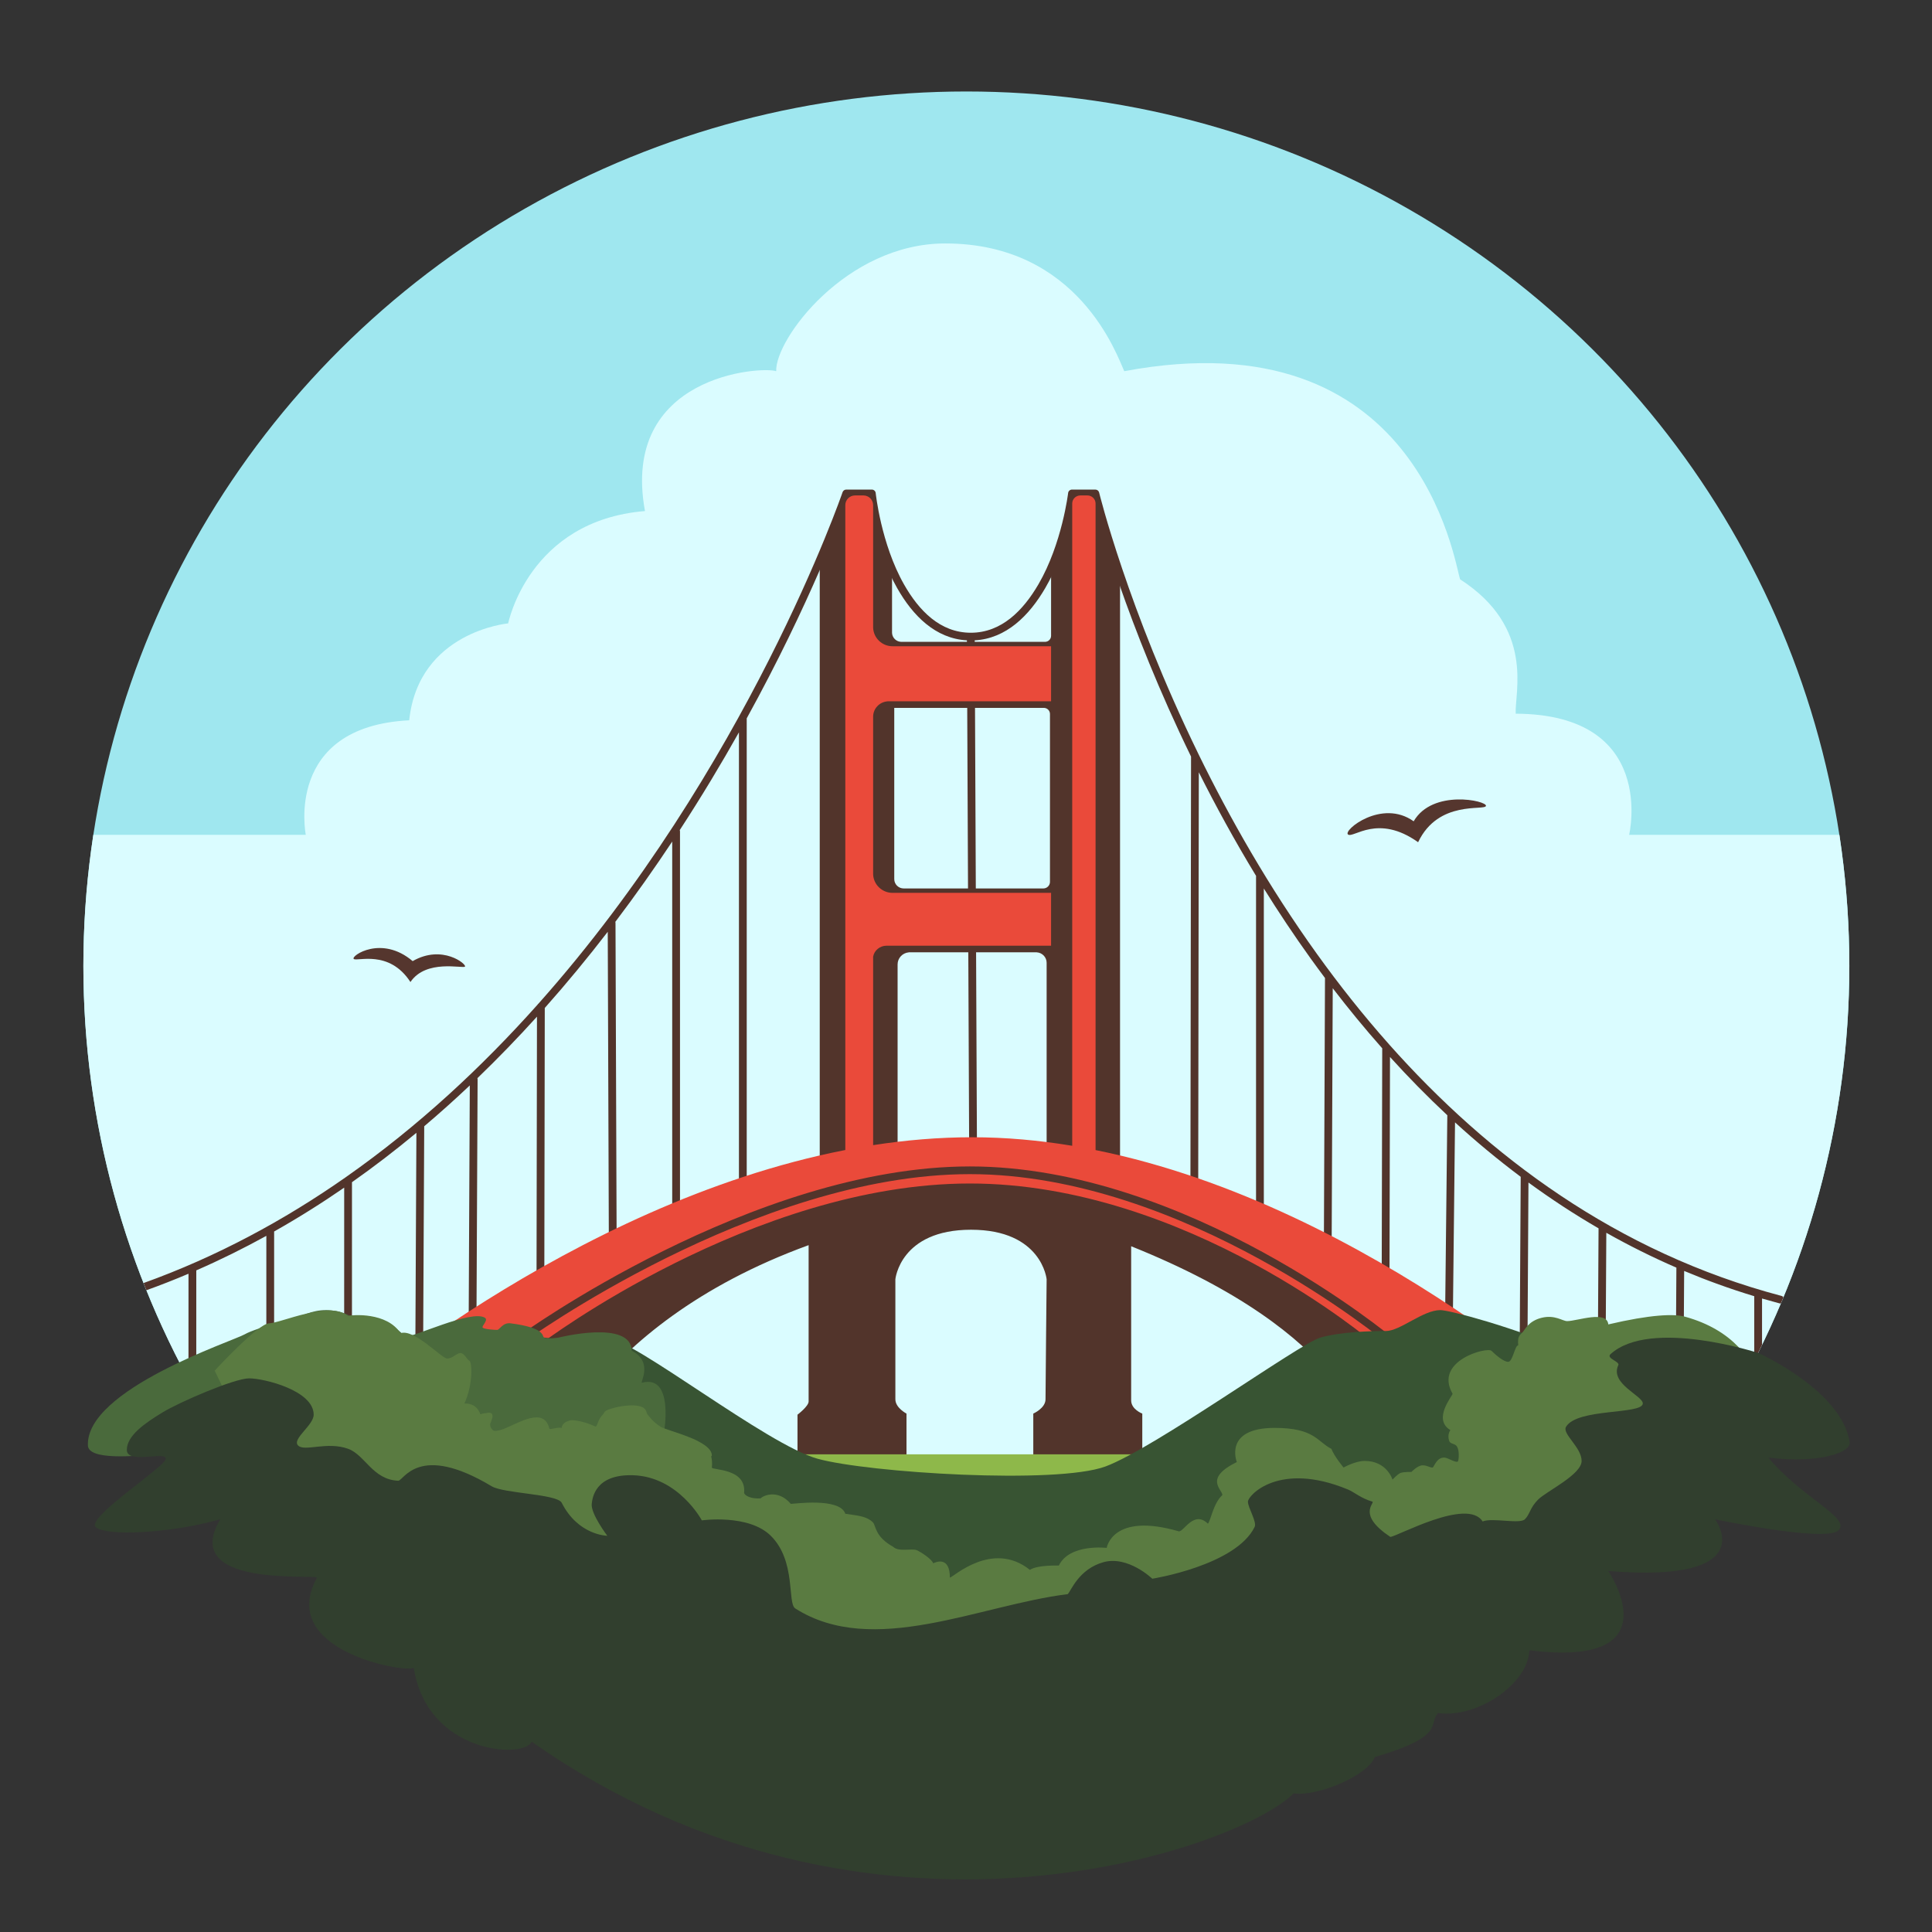 <?xml version="1.0" encoding="UTF-8" standalone="no"?>
<!DOCTYPE svg PUBLIC "-//W3C//DTD SVG 1.1//EN" "http://www.w3.org/Graphics/SVG/1.1/DTD/svg11.dtd">
<svg width="100%" height="100%" viewBox="0 0 2048 2048" version="1.1" xmlns="http://www.w3.org/2000/svg" xmlns:xlink="http://www.w3.org/1999/xlink" xml:space="preserve" xmlns:serif="http://www.serif.com/" style="fill-rule:evenodd;clip-rule:evenodd;stroke-linejoin:round;stroke-miterlimit:2;">
    <rect x="0" y="0" width="2048" height="2048" fill="#333333" stroke="none"/>
    <g id="Sky" transform="matrix(1.234,0,0,1.222,-297.856,-246.407)">
        <circle cx="1071.5" cy="1039.5" r="758.5" style="fill:rgb(159,231,239);"/>
    </g>
    <g id="Clouds" transform="matrix(1.234,0,0,1.222,-297.856,-246.407)">
        <clipPath id="_clip1">
            <path d="M1640.85,925.821L2040.16,925.821L2040.16,2010.07L83.73,2010.07L83.73,925.821L504.058,925.821C504.058,925.821 485.207,831.972 592.9,826.47C600.904,749.459 677.921,742.405 677.921,742.405C677.921,742.405 695.483,653.256 795.421,644.965C774.078,527.102 895.444,519.171 908.145,523.644C907.14,495.83 968.329,412.83 1053.35,412.83C1167.99,412.83 1200.99,510.195 1207.15,523.644C1460.55,475.607 1490.68,689.535 1495.65,704.193C1560.09,746.128 1542.42,802.275 1543.41,820.739C1665.42,821.272 1640.85,925.821 1640.85,925.821Z"/>
        </clipPath>
        <g clip-path="url(#_clip1)">
            <g>
                <circle cx="1071.5" cy="1039.5" r="758.5" style="fill:rgb(218,252,255);"/>
            </g>
        </g>
    </g>
    <g id="Birds" transform="matrix(1.179,0,0,1.167,-194.5,-180.853)">
        <path d="M483,1026C480.28,1023.28 508,1004 536,1028C562.819,1012.43 584.943,1031.06 583,1033C581.057,1034.94 548,1026 534,1047C514.718,1017 485.72,1028.72 483,1026ZM1377,913C1372.07,909.379 1407.3,880.269 1436,901C1452.94,871.493 1502.03,882.305 1501,887C1499.97,891.695 1458.29,881.188 1440,920C1403.78,893.941 1381.93,916.621 1377,913Z" style="fill:rgb(85,54,46);"/>
    </g>
    <g id="Bridge">
        <g transform="matrix(1.179,0,0,1.167,-194.5,-180.853)">
            <path d="M1110,732.5L1110,673L1130,603L1150,603L1160,638L1172,679L1172,1215L1106,1196L1106,1029.5C1106,1024.42 1102.01,1020.27 1097,1020.01L1097,1020L982,1020L982,1020.05C976.397,1020.55 972,1025.27 972,1031L972,1201L902,1205L902,662L927,602L946,602L967,669L967,730L967.014,730C967.274,734.459 970.977,738 975.5,738L1104.5,738C1107.54,738 1110,735.536 1110,732.5ZM1104,798L969,798L969,953.5C969,958.191 972.809,962 977.5,962L1103,962C1106.31,962 1109,959.311 1109,956L1109,803.5C1109,800.633 1106.8,798.253 1104,798Z" style="fill:rgb(82,52,43);"/>
        </g>
        <g id="Cables" transform="matrix(1.234,0,0,1.222,-297.856,-246.407)">
            <clipPath id="_clip2">
                <path d="M403.305,1306.56C391.33,1311.69 379.151,1316.52 366.766,1321.01C365.031,1321.64 363.112,1320.74 362.483,1319.01C361.853,1317.27 362.751,1315.35 364.486,1314.72C427.71,1291.79 485.525,1260.17 538.123,1223.02C538.336,1222.82 538.575,1222.65 538.834,1222.51C600.717,1178.7 655.368,1127.22 703.105,1073.2C703.332,1072.8 703.637,1072.46 704,1072.18C883.786,868.244 965.163,628.605 965.163,628.605C965.624,627.249 966.897,626.337 968.329,626.337L990.3,626.337C991.961,626.337 993.37,627.556 993.609,629.199C993.609,629.199 998.108,673.266 1017.9,708.518C1030.68,731.282 1049.02,750.518 1075.31,750.525L1075.32,750.525C1101.63,750.525 1120.29,731.271 1133.43,708.484C1153.77,673.225 1158.95,629.149 1158.95,629.149C1159.21,627.529 1160.61,626.337 1162.25,626.337L1182.31,626.337C1183.86,626.337 1185.2,627.394 1185.56,628.895C1185.56,628.895 1209.92,729.586 1270.81,855.593C1270.85,855.687 1270.9,855.782 1270.94,855.878C1297.56,910.93 1331.14,970.8 1372.71,1029.21C1391.63,1055.8 1412.21,1082.09 1434.55,1107.48C1434.59,1107.53 1434.63,1107.57 1434.66,1107.62C1519.77,1204.35 1630.31,1288.05 1771.64,1325.78C1773.42,1326.25 1774.48,1328.09 1774,1329.87C1773.53,1331.65 1771.69,1332.71 1769.91,1332.24C1764.91,1330.9 1759.94,1329.51 1755.01,1328.06L1755.01,1381.49C1755.01,1383.34 1753.51,1384.84 1751.67,1384.84C1749.82,1384.84 1748.32,1383.34 1748.32,1381.49L1748.32,1326.05C1727.58,1319.7 1707.51,1312.36 1688.11,1304.14L1687.18,1455.07C1687.17,1456.92 1685.66,1458.41 1683.82,1458.39C1681.98,1458.38 1680.49,1456.88 1680.5,1455.03L1681.44,1301.27C1660.61,1292.16 1640.55,1282.03 1621.24,1271.03L1620.31,1435.01C1620.3,1436.85 1618.8,1438.34 1616.95,1438.33C1615.11,1438.32 1613.62,1436.82 1613.63,1434.97L1614.58,1267.18C1593.61,1254.9 1573.55,1241.6 1554.36,1227.44L1553.44,1384.38C1553.43,1386.22 1551.93,1387.71 1550.08,1387.7C1548.24,1387.69 1546.75,1386.18 1546.76,1384.34L1547.7,1222.48C1527.97,1207.56 1509.17,1191.76 1491.28,1175.26L1489.44,1344.27C1489.42,1346.12 1487.9,1347.6 1486.06,1347.58C1484.21,1347.56 1482.73,1346.05 1482.75,1344.2L1484.66,1169.08C1467.4,1152.8 1450.99,1135.89 1435.42,1118.53L1434.99,1310.81C1434.98,1312.65 1433.48,1314.15 1431.64,1314.15C1429.79,1314.14 1428.3,1312.64 1428.3,1310.8L1428.75,1111.01C1413.81,1093.97 1399.64,1076.54 1386.23,1058.89L1385.31,1281.2C1385.31,1283.05 1383.8,1284.54 1381.95,1284.53C1380.11,1284.52 1378.62,1283.02 1378.63,1281.17L1379.58,1050.03C1375.4,1044.4 1371.29,1038.75 1367.26,1033.09C1352.92,1012.94 1339.53,992.616 1327.04,972.377L1327.04,1249.66C1327.04,1251.51 1325.54,1253.01 1323.7,1253.01C1321.85,1253.01 1320.35,1251.51 1320.35,1249.66L1320.35,962.122C1320.35,961.91 1320.37,961.703 1320.41,961.503C1302,930.936 1285.64,900.661 1271.19,871.56L1270.68,1225.48C1270.67,1227.32 1269.17,1228.82 1267.33,1228.82C1265.48,1228.81 1263.99,1227.31 1263.99,1225.47L1264.52,857.941C1209.16,743.215 1183.92,649.463 1179.71,633.024L1166.96,633.024C1165,643.455 1157.05,680.928 1139.23,711.825C1125.43,735.747 1105.7,755.593 1078.68,757.118L1080.58,1192.33C1080.58,1194.18 1079.09,1195.68 1077.25,1195.69C1075.4,1195.7 1073.9,1194.21 1073.89,1192.36L1071.99,757.119C1044.95,755.606 1025.51,735.739 1012.07,711.791C994.746,680.937 987.369,643.525 985.549,633.024C985.549,633.024 970.703,633.024 970.703,633.024C965.735,647.07 937.297,724.877 882.83,824.772L882.83,1224.83C882.83,1226.67 881.332,1228.17 879.487,1228.17C877.641,1228.17 876.143,1226.67 876.143,1224.83L876.143,836.909C861.064,863.997 844.127,892.536 825.284,921.736C825.432,922.114 825.513,922.525 825.513,922.955L825.513,1247.75C825.513,1249.6 824.015,1251.1 822.169,1251.1C820.324,1251.1 818.826,1249.6 818.826,1247.75L818.826,931.655C803.722,954.646 787.445,977.988 769.971,1001.3C770.058,1001.6 770.105,1001.91 770.106,1002.23L771.061,1273.53C771.068,1275.38 769.575,1276.88 767.73,1276.89C765.884,1276.9 764.381,1275.4 764.374,1273.56L763.446,1009.93C746.511,1032.14 728.485,1054.28 709.35,1076.02L708.968,1305.08C708.964,1306.92 707.464,1308.42 705.618,1308.41C703.773,1308.41 702.277,1306.91 702.281,1305.07L702.65,1083.56C686.386,1101.71 669.34,1119.56 651.5,1136.9C651.599,1137.22 651.652,1137.56 651.65,1137.91L650.695,1343.3C650.686,1345.14 649.181,1346.63 647.336,1346.63C645.491,1346.62 643.999,1345.11 644.008,1343.27L644.938,1143.22C632.283,1155.31 619.236,1167.13 605.793,1178.63L604.841,1373.87C604.832,1375.71 603.326,1377.2 601.481,1377.19C599.636,1377.19 598.145,1375.68 598.154,1373.84L599.078,1184.32C581.312,1199.23 562.867,1213.56 543.733,1227.16L543.702,1419.71C543.702,1421.55 542.204,1423.05 540.358,1423.05C538.513,1423.05 537.015,1421.55 537.015,1419.7L537.045,1231.87C517.682,1245.35 497.625,1258.09 476.863,1269.92L476.832,1464.6C476.832,1466.45 475.333,1467.95 473.488,1467.95C471.643,1467.95 470.145,1466.45 470.145,1464.6L470.175,1273.69C450.727,1284.51 430.668,1294.54 409.993,1303.65L409.973,1404.71C409.972,1406.55 408.474,1408.05 406.628,1408.05C404.783,1408.05 403.285,1406.55 403.286,1404.7L403.305,1306.56Z"/>
            </clipPath>
            <g clip-path="url(#_clip2)">
                <g>
                    <circle cx="1071.5" cy="1039.5" r="758.5" style="fill:rgb(82,52,43);"/>
                </g>
            </g>
        </g>
        <g transform="matrix(1.179,0,0,1.167,-194.5,-180.853)">
            <path d="M950,1024L950,1195.16C979.316,1190.56 1009.07,1188 1039,1188C1069.3,1188 1099.39,1190.77 1129,1195.74L1129,612.35C1129,608.293 1132.29,605 1136.35,605L1142.65,605C1146.71,605 1150,608.293 1150,612.35L1150,1199.64C1399.25,1250.43 1609,1450 1609,1450L1399.44,1447.43C1399.44,1447.43 1279.86,1237 1038,1237C796.142,1237 651.965,1438.28 651.965,1438.28L466,1436C466,1436 676.42,1248.54 925,1199.58L925,613.75C925,608.921 928.921,605 933.75,605L941.25,605C946.079,605 950,608.921 950,613.75L950,725L950.007,725C950.272,734.428 958.009,742 967.5,742L1110,742L1110,792L963,792L963,792.035C955.739,792.549 950,798.609 950,806L950,949C950.265,958.428 958.009,966 967.5,966L1110,966L1110,1014L962,1014C956.058,1014 950.953,1018.33 950,1024Z" style="fill:rgb(234,74,58);"/>
        </g>
        <g transform="matrix(1.179,0,0,1.167,-194.5,-180.853)">
            <path d="M1192,1496L1094,1496L1094,1439C1094,1439 1105,1434.15 1105,1426C1105,1417.85 1106,1317 1106,1317C1106,1317 1101.75,1272 1038,1272C974.249,1272 970,1317 970,1317L970,1426C970,1433.84 980,1439 980,1439L980,1496L882,1496L882,1440C882,1440 892,1432.36 892,1428L892,1286C691,1360 652,1496 652,1496L652,1375C652,1375 841.966,1230 1037,1230C1232.03,1230 1400,1375 1400,1375L1400,1487.57C1398.1,1459.39 1376.52,1365.82 1182,1287L1182,1427C1182,1435.25 1192,1439 1192,1439L1192,1496ZM636.045,1373.84C634.477,1374.97 632.288,1374.61 631.159,1373.05C630.031,1371.48 630.388,1369.29 631.955,1368.16C631.955,1368.16 841.686,1214.5 1037,1214.5C1232.42,1214.5 1417.17,1370.25 1417.17,1370.25C1418.68,1371.45 1418.94,1373.65 1417.75,1375.17C1416.55,1376.68 1414.35,1376.94 1412.83,1375.75C1412.83,1375.75 1230.21,1221.5 1037,1221.5C843.681,1221.5 636.045,1373.84 636.045,1373.84Z" style="fill:rgb(82,52,43);"/>
        </g>
    </g>
    <g id="Foliage">
        <g transform="matrix(1.228,0,0,1.167,-253.403,-180.853)">
            <rect x="884" y="1476" width="311" height="34" style="fill:rgb(142,184,74);"/>
        </g>
        <g transform="matrix(1.179,0,0,1.167,-194.5,-180.853)">
            <path d="M408,1479C408,1479 604.087,1360.05 637,1367C669.913,1373.95 689.723,1371 712,1371C734.277,1371 854.479,1467.25 900,1480C945.521,1492.75 1114.96,1503.52 1159,1487C1203.04,1470.48 1333.49,1375.37 1352,1370C1370.51,1364.63 1398.05,1364 1411,1364C1423.95,1364 1444.25,1345 1460,1345C1475.75,1345 1687,1404.67 1687,1475C1687,1545.33 1183,1618 1183,1618L769,1605L408,1479Z" style="fill:rgb(56,84,51);"/>
        </g>
        <g transform="matrix(1.179,0,0,1.167,-194.5,-180.853)">
            <path d="M529,1369C534.489,1370.99 589,1344 601,1352C604.359,1354.24 597.579,1359.58 599,1361C600.421,1362.42 609.944,1363 612,1363C614.056,1363 617.042,1356.1 624,1357C655,1361 652.339,1368.34 654,1370C655.661,1371.66 667,1370 667,1370C667,1370 732.368,1353.31 733,1382C752.07,1391.72 740.923,1409.92 742,1411C771.308,1403.02 762,1456 762,1456L770,1487L414,1479L392,1461C392,1461 245.006,1493.65 244,1468C242,1417 374.626,1373.08 385,1367C395.374,1360.92 435,1351 435,1351C435,1351 445.068,1345 458,1345C470.932,1345 479,1350 479,1350C479,1350 508.631,1346.3 529,1369Z" style="fill:rgb(74,106,60);"/>
        </g>
        <g transform="matrix(1.179,0,0,1.167,-194.5,-180.853)">
            <path d="M470,1537C438,1513 398,1484 398,1484L358,1400C358,1400 397.106,1357 407,1357C416.894,1357 461.384,1336 478,1350.44C481.237,1349.11 513.081,1346.72 525,1366C537.251,1361.54 562.132,1389 567,1389C571.868,1389 575.552,1384 579,1384C582.448,1384 584.707,1389.88 587,1391C589.249,1392.1 590.699,1411.62 582.488,1429.94C584.637,1429.72 593.299,1429.52 596.876,1439.64C597.992,1439.21 600.019,1438.57 602.014,1438.58C603.9,1438.06 605.861,1437.86 607,1439C609.005,1441.01 606.814,1445.28 605.641,1448.44C605.561,1450.18 606.05,1452.05 608,1454C609.421,1455.42 612.95,1454.67 617.519,1453.08C631.809,1447.4 654.164,1432.39 658.976,1452.9C661.244,1453.39 666.827,1451.07 670,1452C670,1451.37 670.595,1447.26 675.848,1445.77C676.688,1445.33 677.714,1445.05 679,1445C680.414,1444.95 681.972,1445.13 683.583,1445.46C687.818,1446.02 693.363,1447.61 700.619,1450.83C702.345,1449.79 702.439,1444.2 707.397,1439.51C707.887,1438.47 708.414,1437.59 709,1437C712.242,1433.76 742.894,1426.52 746,1437C746.252,1437.85 746.55,1438.66 746.892,1439.43C749.424,1442.62 752.298,1446.66 759,1451C761.778,1452.8 773.843,1456.02 784.92,1460.57C787.883,1461.7 790.704,1462.95 793.249,1464.43C799.987,1468.02 805,1472.22 805,1477C805,1477.31 804.793,1477.6 804.389,1477.89C805.165,1480.78 805.41,1484.11 805,1488C805.089,1490.55 836.187,1488.43 834,1511C834.511,1513.56 840.229,1516.67 849,1516C849.626,1514.48 863.627,1506.46 876,1521C877.724,1521.21 920.05,1514.85 925,1530C934.443,1531.58 943.857,1531.66 950,1538C952.657,1541.54 951.832,1550.86 968,1560C972.848,1564.85 984.867,1561.3 989,1563C993.133,1564.7 1003.11,1571.54 1004,1575C1006.89,1573.53 1019,1568.69 1019,1588C1021.59,1588 1057.16,1553.62 1091,1581C1093.22,1579.18 1100.54,1576.77 1117,1577C1126.67,1556.92 1160,1561 1160,1561C1160,1561 1164.95,1528.32 1225,1546C1229.53,1546 1238.48,1526.69 1251,1539C1253.49,1536.51 1255.77,1520.52 1264,1513C1264,1507.8 1247,1498 1277,1483C1277,1483 1264.73,1452 1311,1452C1347,1452 1349.18,1464.45 1362,1471C1364.9,1478.36 1373,1488 1373,1488C1373,1488 1383.4,1482 1392,1482C1412,1482 1417,1499 1417,1499C1417,1499 1421.31,1494.16 1424,1493C1426.69,1491.84 1434,1492 1434,1492C1434,1492 1439.63,1486 1444,1486C1448.37,1486 1450.02,1488 1453,1488C1454.28,1488 1456.47,1478.32 1464,1479C1467.11,1479.28 1475.16,1484.77 1476,1482C1476.61,1479.98 1477.16,1472.71 1475,1469C1473.28,1466.04 1468.96,1466.75 1468,1464C1465.98,1458.22 1468.73,1454.27 1469,1454C1452.74,1444.12 1470.88,1422.97 1471,1421C1453.84,1390.91 1502.18,1378.18 1506,1382C1509.82,1385.82 1516.92,1392 1521,1392C1525.08,1392 1526.96,1377 1530,1377C1529.47,1369.68 1530.39,1368.61 1534,1365C1535.91,1363.09 1539,1355 1551,1352C1563,1349 1569.79,1355 1574,1355C1582.94,1355 1609.77,1344.8 1611,1358C1649,1349 1670.05,1348.22 1680,1351C1766,1375 1753,1460 1753,1460L1625.94,1479L1477,1627L1272,1639L904,1682L507,1547L470,1537Z" style="fill:rgb(90,123,65);"/>
        </g>
        <g transform="matrix(1.179,0,0,1.167,-194.5,-180.853)">
            <path d="M311,1438C326.362,1428.52 375.695,1407 389,1407C402.305,1407 447,1418 447,1440C447,1449.68 427.145,1462.14 433,1468C438.855,1473.86 459,1464 478,1471C493.307,1476.64 500,1499 523,1500C527.873,1500.21 541,1465 607,1505C617.99,1511.66 666,1512 670,1520C684.866,1549.73 711,1550 711,1550C711,1550 696,1530 697,1521C697.596,1515.64 700,1494 734,1495C774.982,1496.2 796,1536 796,1536C796,1536 838,1530 858,1550C881.022,1573.02 872.654,1611.28 880,1616C950,1661 1045.83,1612.84 1125,1603C1127.92,1600.08 1134.86,1580.28 1157,1574C1179.14,1567.72 1201,1589 1201,1589C1201,1589 1276,1577 1293,1542C1295.26,1537.34 1287,1524.63 1287,1519C1287,1513.37 1315,1482 1377,1508C1382.6,1510.35 1388.75,1516.05 1399,1519C1400.86,1520.86 1385.06,1530.88 1415,1551C1420.58,1551 1484.32,1514.96 1498,1537C1506.49,1533.29 1531.36,1539.64 1536,1535C1540.64,1530.36 1540.44,1524.56 1548,1517C1555.56,1509.44 1587,1494.44 1587,1482C1587,1469.56 1569.24,1457.4 1573,1451C1583,1434 1641,1440 1642,1430C1642.7,1422.98 1612,1412 1620,1395C1621.56,1391.69 1608.78,1388.87 1613,1385C1649,1352 1746,1384 1746,1384C1746,1384 1821,1418 1828,1465C1829.43,1474.57 1799.92,1484.54 1755,1479C1783.84,1514.65 1829.34,1533.66 1818,1545C1806.66,1556.34 1707,1535 1707,1535C1707,1535 1750.38,1593.39 1611,1582C1611,1582 1671.04,1670.56 1540,1654C1539.03,1684.6 1493,1716 1458,1711C1448.44,1720.74 1466.39,1731.69 1401,1751C1395.02,1767.42 1350.26,1787.09 1328,1784C1279.96,1833.46 948.579,1953.69 643,1737C636,1753 549,1748 537,1670C527.939,1674.58 414,1654 450,1588C446.761,1584.76 326.421,1597.24 363,1535C317.839,1547.95 259.611,1550.61 251,1542C242.389,1533.39 314,1487.12 314,1480C314,1472.88 279,1485.17 279,1472C279,1458.83 295.638,1447.48 311,1438Z" style="fill:rgb(49,63,46);"/>
        </g>
    </g>
</svg>
